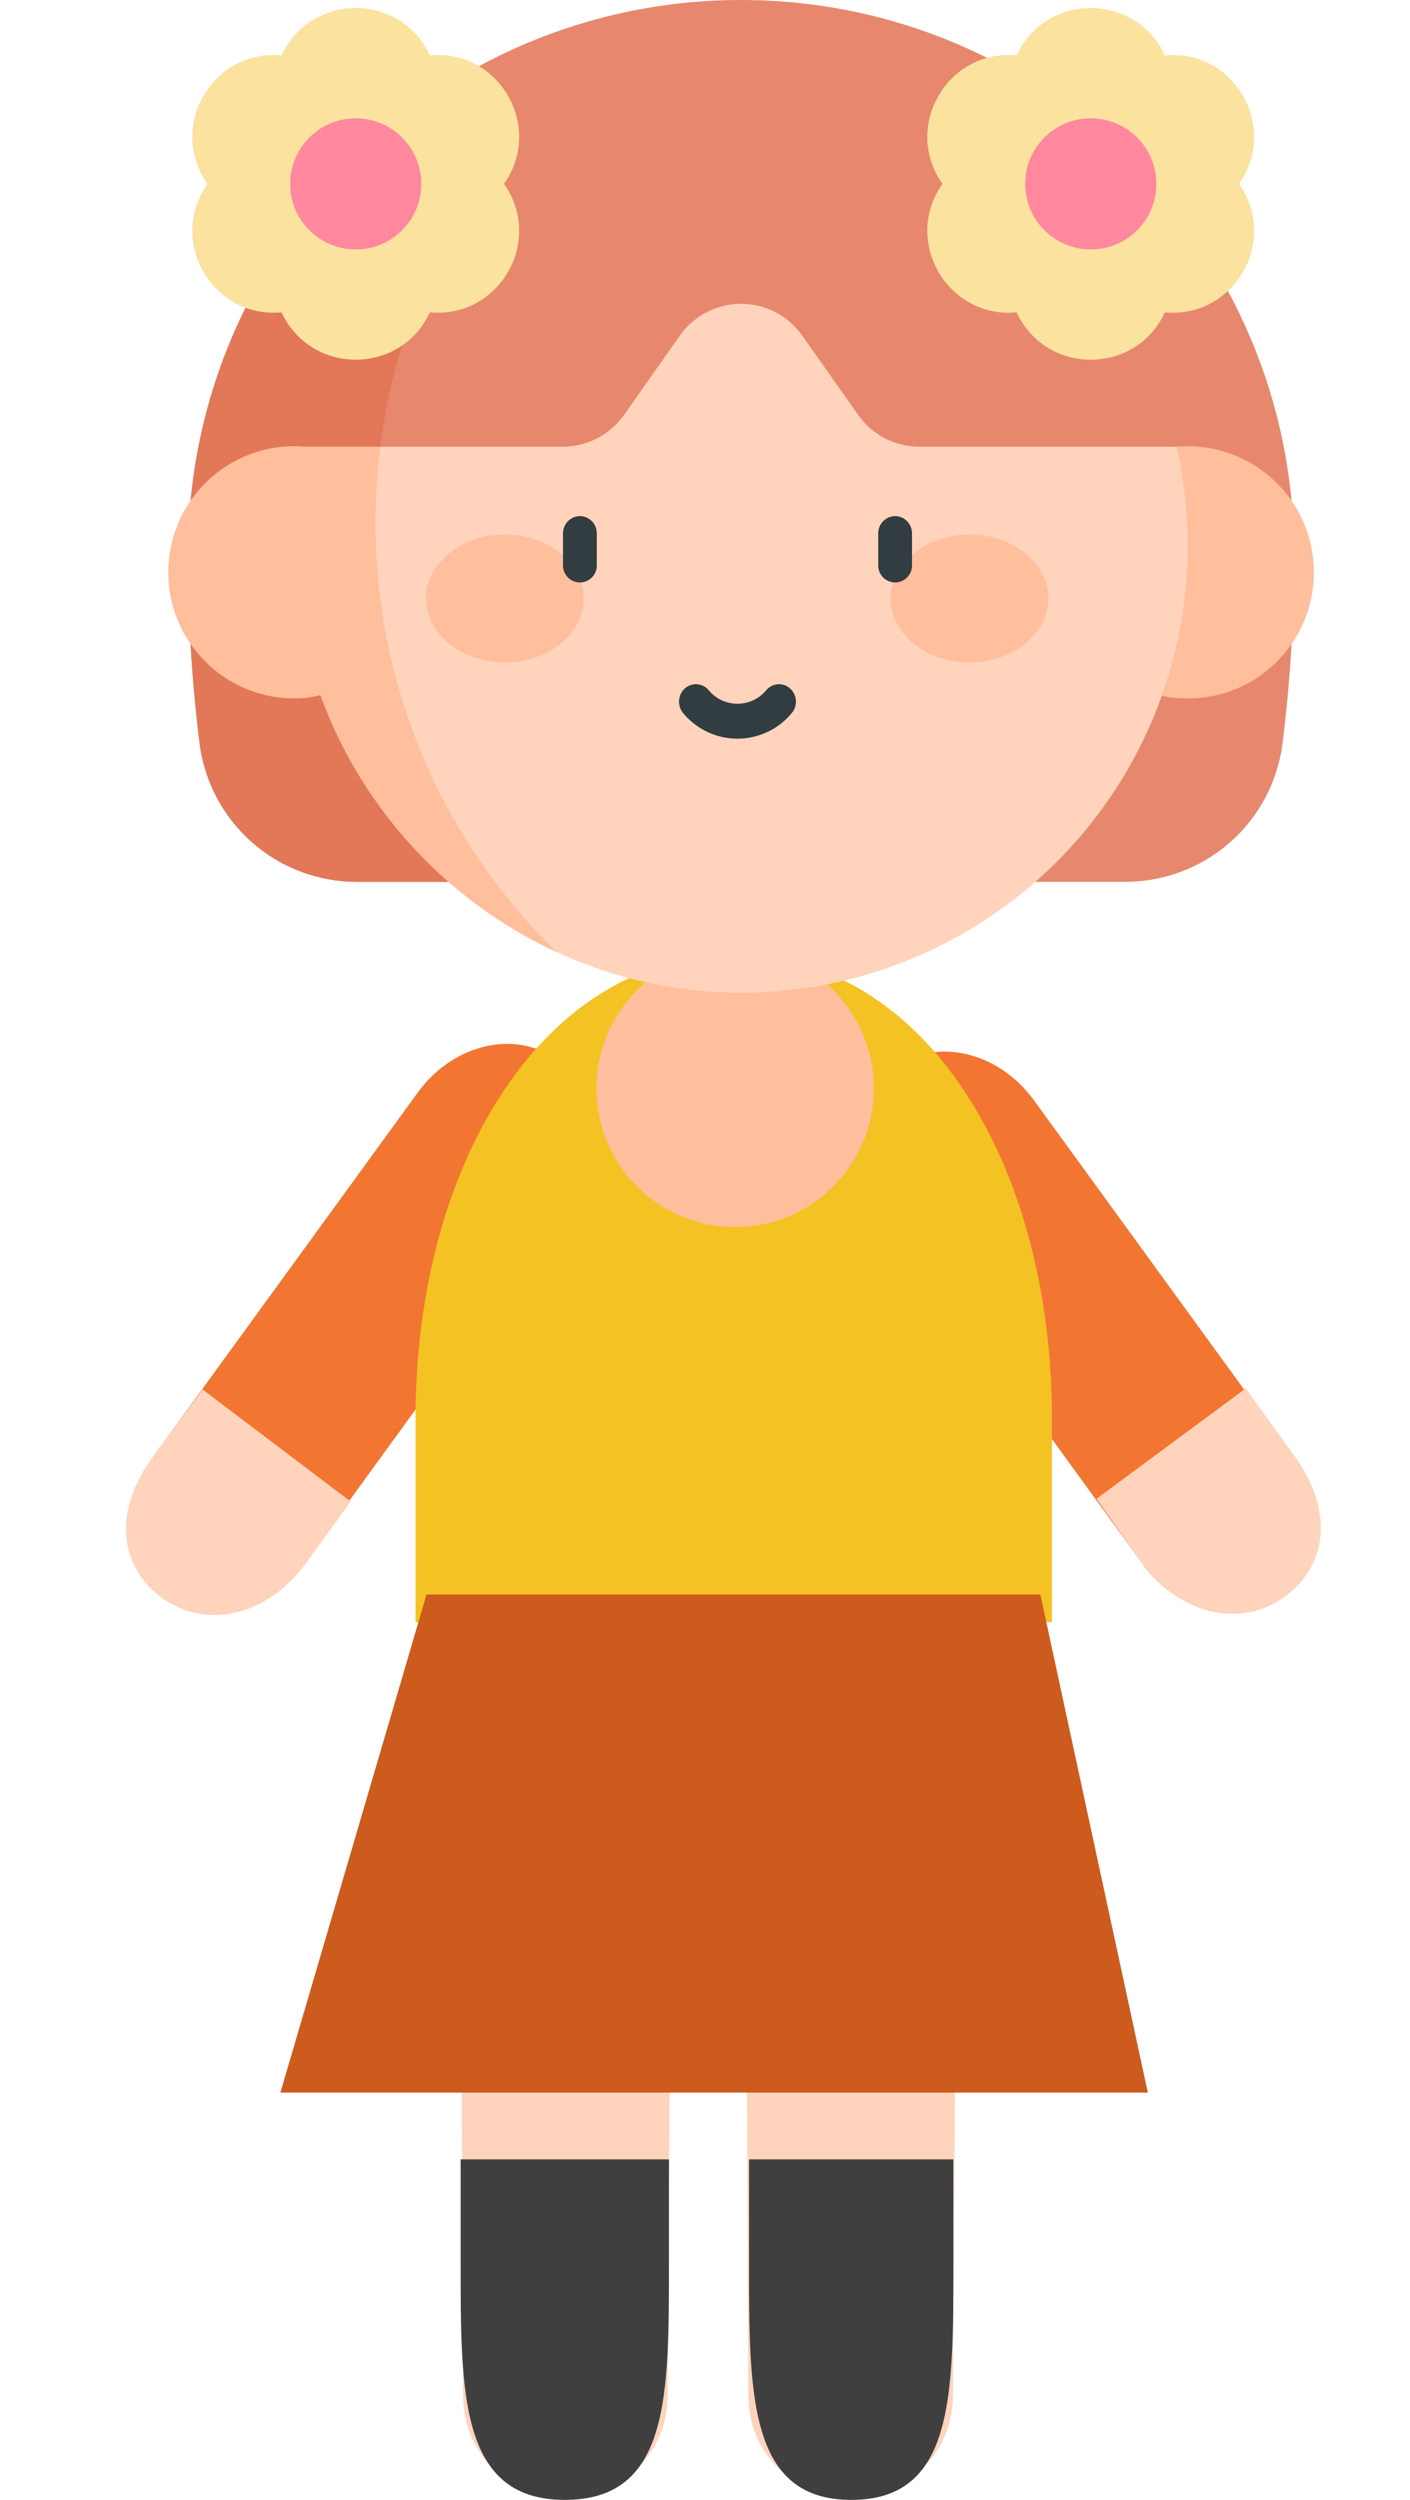 <svg width="352" height="624" viewBox="0 0 352 624" fill="none" xmlns="http://www.w3.org/2000/svg">
<g id="Girl-5">
<path id="lefttArm" d="M322.487 363.219L257.802 274.212C248.911 262.347 233.438 258.91 223.255 266.543C213.072 274.176 212.044 289.963 220.938 301.816L285.603 390.855C294.494 402.72 309.961 406.156 320.15 398.524C330.339 390.893 331.378 375.084 322.487 363.219Z" fill="#F27632"/>
<path id="rightArm" d="M39.911 361.295L104.596 272.289C113.487 260.423 128.961 256.986 139.144 264.619C149.326 272.252 150.354 288.039 141.46 299.892L76.795 388.931C67.904 400.796 52.437 404.232 42.248 396.601C32.06 388.969 31.021 373.16 39.911 361.295Z" fill="#F27632"/>
<g id="tshirt">
<path id="Vector" d="M50.572 346.819L38.505 363.188C27.79 377.439 30.043 391.043 40.165 398.653C50.287 406.262 65.559 404.612 76.267 390.356L87.523 374.791L50.572 346.819Z" fill="#FFD3BC"/>
<path id="Vector_2" d="M310.987 346.554L322.874 363.054C333.433 377.421 331.031 391 320.827 398.498C310.622 405.997 295.369 404.18 284.817 389.808L273.732 374.121L310.987 346.554Z" fill="#FFD3BC"/>
<path id="Vector_3" d="M262.597 353.852C262.597 290.469 230.777 238.368 183.278 238.368C135.778 238.368 103.746 290.469 103.746 353.852C103.746 375.187 103.746 404.936 103.746 404.936L262.597 404.936C262.597 404.936 262.597 373.434 262.597 353.852Z" fill="#F4C222"/>
</g>
<path id="neck" d="M183.525 306.292C202.66 306.292 218.171 290.781 218.171 271.646C218.171 252.512 202.66 237 183.525 237C164.391 237 148.879 252.512 148.879 271.646C148.879 290.781 164.391 306.292 183.525 306.292Z" fill="#FFBE9C"/>
<path id="leftLeg" d="M212.346 623.114C197.975 623.114 186.832 612.398 186.832 598.015L186.424 507.881C186.424 500.98 189.165 494.361 194.045 489.481C198.925 484.601 205.544 481.86 212.445 481.86C219.346 481.86 225.965 484.601 230.845 489.481C235.725 494.361 238.466 500.98 238.466 507.881L237.882 597.904C237.877 612.287 226.716 623.114 212.346 623.114Z" fill="#FFD3BC"/>
<path id="rightLeg" d="M141.135 623.114C126.764 623.114 115.621 612.398 115.621 598.015L115.213 507.881C115.213 500.98 117.954 494.361 122.834 489.481C127.714 484.601 134.333 481.86 141.234 481.86C148.135 481.86 154.754 484.601 159.634 489.481C164.513 494.361 167.255 500.98 167.255 507.881L166.671 597.904C166.665 612.287 155.505 623.114 141.135 623.114Z" fill="#FFD3BC"/>
<path id="rightShoe" d="M115 539V564.356C115 597.297 114.73 624 141 624C167.27 624 167 597.837 167 564.356V539H115Z" fill="#3F3F3F"/>
<path id="leftShoe" d="M187 539V564.356C187 597.297 186.735 624 212.5 624C238.265 624 238 597.837 238 564.356V539H187Z" fill="#3F3F3F"/>
<path id="skirt" d="M259.716 398H106.481L70 522.327H286.551L259.716 398Z" fill="#CC5B1D"/>
<g id="hair">
<path id="Vector_4" d="M46.968 138.034C46.911 153.965 47.871 169.884 49.843 185.693C51.087 195.221 55.758 203.969 62.983 210.304C70.207 216.639 79.491 220.127 89.099 220.117H280.91C290.517 220.127 299.8 216.639 307.024 210.303C314.247 203.968 318.917 195.22 320.16 185.693C322.137 169.885 323.099 153.966 323.041 138.034H46.968Z" fill="#E7886E"/>
<path id="Vector_5" d="M178.036 138.034H46.968C46.911 153.965 47.871 169.884 49.843 185.693C51.087 195.221 55.758 203.969 62.983 210.304C70.207 216.639 79.491 220.127 89.099 220.117H178.036V138.034Z" fill="#E27858"/>
<path id="Vector_6" d="M46.966 138.036C46.966 61.924 108.877 0 185.002 0C261.127 0 323.038 61.911 323.038 138.036H46.966Z" fill="#E7886E"/>
<path id="Vector_7" d="M125.789 38.065L109.957 22.233C90.632 34.75 74.746 51.901 63.744 72.127C52.742 92.352 46.974 115.008 46.966 138.032H93.93C93.81 135.549 93.74 133.054 93.74 130.54C93.692 96.983 104.986 64.395 125.789 38.065Z" fill="#E27858"/>
</g>
<path id="leftEar" d="M296.514 174.357C313.903 174.357 328 160.26 328 142.87C328 125.481 313.903 111.384 296.514 111.384C279.125 111.384 265.028 125.481 265.028 142.87C265.028 160.26 279.125 174.357 296.514 174.357Z" fill="#FFBE9C"/>
<path id="head" d="M293.747 111.504H229.512C226.519 111.505 223.571 110.786 220.914 109.409C218.258 108.031 215.972 106.035 214.249 103.588L200.268 83.751C198.544 81.305 196.258 79.308 193.601 77.93C190.944 76.552 187.995 75.832 185.002 75.832C182.009 75.832 179.06 76.552 176.403 77.93C173.746 79.308 171.46 81.305 169.736 83.751L155.762 103.588C154.037 106.035 151.75 108.031 149.093 109.409C146.435 110.786 143.486 111.505 140.493 111.504H76.257C74.383 119.796 73.455 128.273 73.49 136.774C73.755 198.249 125.35 248.763 186.818 247.778C203.409 247.495 219.727 243.516 234.586 236.131C249.444 228.746 262.469 218.14 272.712 205.087C282.955 192.033 290.158 176.859 293.797 160.671C297.436 144.482 297.419 127.685 293.747 111.504Z" fill="#FFD3BC"/>
<path id="rightEar" d="M138.979 237.659C124.643 223.748 113.251 207.096 105.48 188.694C97.708 170.292 93.716 150.516 93.74 130.54C93.74 124.176 94.141 117.819 94.94 111.506H76.253C75.334 111.413 74.41 111.366 73.486 111.367C65.135 111.367 57.127 114.684 51.222 120.589C45.317 126.494 42 134.502 42 142.853C42 151.203 45.317 159.212 51.222 165.117C57.127 171.022 65.135 174.339 73.486 174.339C75.689 174.37 77.884 174.085 80.006 173.492C85.125 187.545 92.97 200.448 103.09 211.46C113.211 222.471 125.407 231.375 138.979 237.659Z" fill="#FFBE9C"/>
<path id="blush2" d="M242.032 165.343C252.898 165.343 261.71 158.192 261.71 149.367C261.71 140.541 252.898 133.421 242.032 133.421C231.166 133.421 222.353 140.573 222.353 149.398C222.353 158.224 231.166 165.343 242.032 165.343Z" fill="#FFBF9D"/>
<path id="blush1" d="M126.022 165.343C136.894 165.343 145.701 158.192 145.701 149.367C145.701 140.541 136.869 133.421 126.022 133.421C115.175 133.421 106.35 140.573 106.35 149.398C106.35 158.224 115.131 165.343 126.022 165.343Z" fill="#FFBF9D"/>
<g id="face">
<path d="M144.755 128.814C143.622 128.837 142.544 129.308 141.757 130.124C140.97 130.939 140.537 132.033 140.554 133.167V141C140.532 141.568 140.625 142.134 140.827 142.665C141.029 143.195 141.336 143.68 141.73 144.089C142.124 144.499 142.596 144.824 143.118 145.047C143.641 145.269 144.203 145.384 144.771 145.384C145.339 145.384 145.901 145.269 146.424 145.047C146.946 144.824 147.419 144.499 147.812 144.089C148.206 143.68 148.513 143.195 148.715 142.665C148.917 142.134 149.01 141.568 148.988 141V133.167C148.996 132.603 148.893 132.043 148.685 131.519C148.477 130.995 148.167 130.517 147.774 130.113C147.381 129.708 146.912 129.386 146.394 129.163C145.876 128.94 145.319 128.821 144.755 128.814Z" fill="#313D40"/>
<path d="M223.459 128.814C222.324 128.834 221.242 129.303 220.452 130.119C219.663 130.935 219.228 132.031 219.245 133.167V141C219.223 141.568 219.316 142.134 219.518 142.665C219.72 143.195 220.027 143.68 220.421 144.089C220.815 144.499 221.287 144.824 221.81 145.047C222.332 145.269 222.894 145.384 223.462 145.384C224.03 145.384 224.592 145.269 225.115 145.047C225.637 144.824 226.11 144.499 226.503 144.089C226.897 143.68 227.204 143.195 227.406 142.665C227.608 142.134 227.701 141.568 227.679 141V133.167C227.696 132.03 227.261 130.933 226.47 130.117C225.679 129.301 224.596 128.832 223.459 128.814Z" fill="#313D40"/>
<path d="M197.25 171.854C196.838 171.479 196.353 171.191 195.826 171.009C195.299 170.827 194.741 170.753 194.184 170.793C193.628 170.832 193.086 170.984 192.59 171.239C192.094 171.494 191.655 171.847 191.299 172.277C190.423 173.336 189.324 174.189 188.08 174.775C186.836 175.36 185.479 175.664 184.104 175.664C182.729 175.664 181.371 175.36 180.127 174.775C178.884 174.189 177.784 173.336 176.908 172.277C176.553 171.847 176.114 171.494 175.618 171.239C175.122 170.984 174.579 170.832 174.023 170.793C173.467 170.753 172.909 170.827 172.382 171.009C171.855 171.191 171.37 171.479 170.957 171.854C170.111 172.629 169.597 173.7 169.52 174.845C169.444 175.99 169.811 177.12 170.547 178.001C172.197 179.996 174.267 181.603 176.61 182.706C178.953 183.809 181.511 184.38 184.101 184.38C186.69 184.38 189.248 183.809 191.591 182.706C193.934 181.603 196.005 179.996 197.655 178.001C198.4 177.125 198.774 175.993 198.699 174.845C198.623 173.698 198.104 172.625 197.25 171.854Z" fill="#313D40"/>
</g>
<g id="flowers">
<g id="Group 4">
<path id="Vector_8" d="M107.303 77.972H107.354C124.638 79.52 135.833 60.138 125.851 45.936L125.82 45.892L125.851 45.848C135.833 31.646 124.638 12.264 107.354 13.812H107.303C100 -1.937 77.611 -1.937 70.308 13.812H70.258C52.967 12.271 41.772 31.659 51.76 45.854V45.898V45.943C41.772 60.132 52.967 79.526 70.258 77.978H70.308C77.611 93.721 100 93.721 107.303 77.972Z" fill="#FBE29F"/>
<path id="Vector_9" d="M88.804 62.268C97.844 62.268 105.173 54.939 105.173 45.899C105.173 36.859 97.844 29.531 88.804 29.531C79.764 29.531 72.436 36.859 72.436 45.899C72.436 54.939 79.764 62.268 88.804 62.268Z" fill="#FF889E"/>
</g>
<g id="Group 3">
<path id="Vector_10" d="M253.8 77.972H253.756C236.465 79.526 225.271 60.131 235.252 45.942L235.284 45.898L235.252 45.854C225.271 31.652 236.465 12.27 253.756 13.818H253.8C261.103 -1.931 283.492 -1.931 290.802 13.818H290.846C308.137 12.27 319.312 31.652 309.35 45.854L309.318 45.898L309.35 45.942C319.312 60.131 308.137 79.526 290.846 77.978H290.802C283.499 93.721 261.103 93.721 253.8 77.972Z" fill="#FBE29F"/>
<path id="Vector_11" d="M272.301 62.268C281.341 62.268 288.669 54.94 288.669 45.9C288.669 36.86 281.341 29.531 272.301 29.531C263.261 29.531 255.932 36.86 255.932 45.9C255.932 54.94 263.261 62.268 272.301 62.268Z" fill="#FF889E"/>
</g>
</g>
</g>
</svg>
